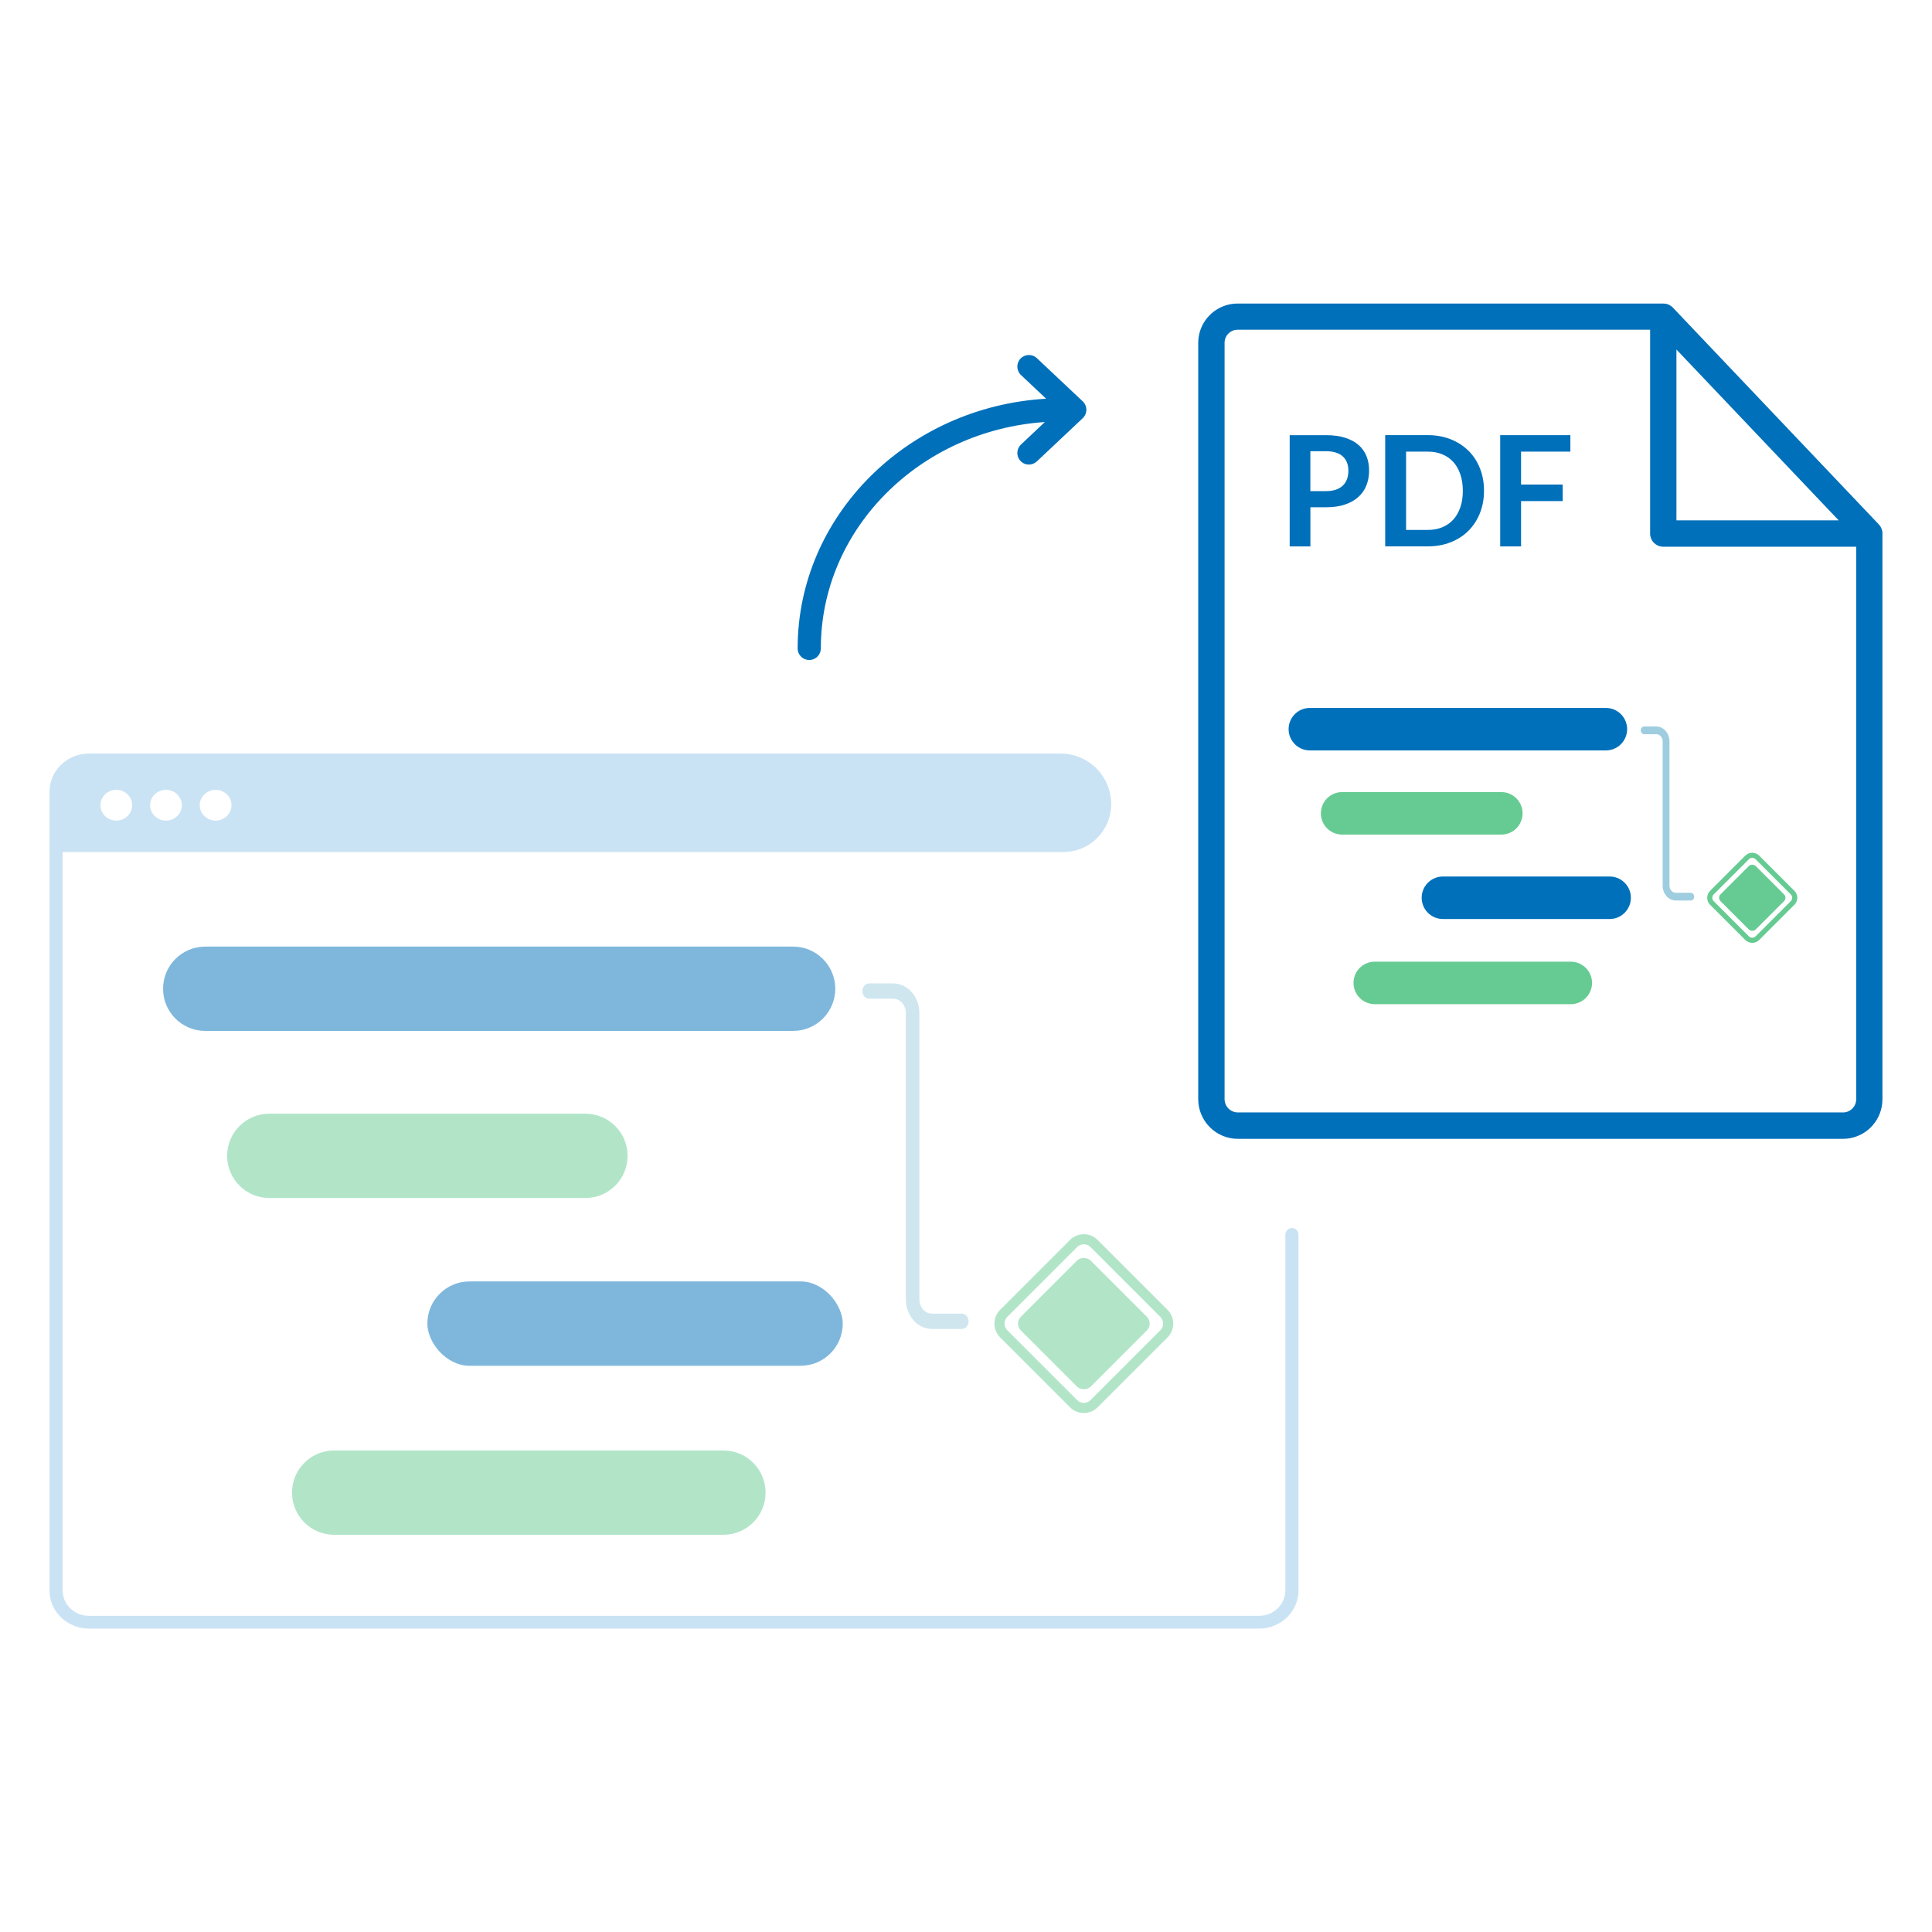 <?xml version="1.0" encoding="UTF-8"?><svg id="a" xmlns="http://www.w3.org/2000/svg" viewBox="0 0 500 500"><path d="m376.12,119.58c-.78-.87-1.74-1.54-2.86-2-1.12-.46-2.39-.7-3.79-.7h-5.59v20.27h5.59c1.41,0,2.67-.23,3.79-.7,1.12-.46,2.07-1.13,2.86-2,.78-.87,1.39-1.93,1.81-3.19.42-1.25.64-2.67.64-4.25s-.21-3-.64-4.25c-.43-1.25-1.03-2.32-1.81-3.19Z" style="fill:none; stroke-width:0px;"/><path d="m30.09,212.38c2.27,0,4.11-1.79,4.11-3.98s-1.85-3.98-4.11-3.98-4.11,1.79-4.11,3.98,1.85,3.98,4.11,3.98Z" style="fill:none; stroke-width:0px;"/><path d="m347.53,118.11c-.48-.44-1.08-.77-1.81-1.01-.73-.23-1.59-.35-2.57-.35h-4.02v10.33h4.02c.98,0,1.84-.12,2.57-.37.73-.25,1.33-.6,1.81-1.06s.84-1.02,1.08-1.67c.24-.66.36-1.39.36-2.2s-.12-1.47-.36-2.09c-.24-.62-.6-1.15-1.08-1.59Z" style="fill:none; stroke-width:0px;"/><path d="m42.95,212.38c2.27,0,4.11-1.79,4.11-3.98s-1.85-3.98-4.11-3.98-4.11,1.79-4.11,3.98,1.85,3.98,4.11,3.98Z" style="fill:none; stroke-width:0px;"/><polygon points="433.86 90.46 433.86 134.67 475.85 134.67 433.86 90.46" style="fill:none; stroke-width:0px;"/><path d="m278.77,362.36c.46.46,1.07.71,1.72.71s1.26-.25,1.72-.71l18.09-18.09c.95-.95.95-2.49,0-3.44l-18.09-18.09c-.47-.47-1.1-.71-1.72-.71s-1.25.24-1.72.71l-18.09,18.09c-.46.46-.71,1.07-.71,1.72s.25,1.26.71,1.72l18.09,18.09Zm-14.58-21.59l14.53-14.53c.98-.98,2.57-.98,3.55,0l14.53,14.53c.98.98.98,2.57,0,3.55l-14.53,14.53c-.98.98-2.57.98-3.55,0l-14.53-14.53c-.98-.98-.98-2.57,0-3.55Z" style="fill:none; stroke-width:0px;"/><path d="m427.05,138.08v-52.74h-106.77c-1.85,0-3.36,1.51-3.36,3.36v104.05h18.35c-1.09-1-1.78-2.44-1.78-4.04,0-3.04,2.46-5.5,5.5-5.5h76.61c3.04,0,5.5,2.46,5.5,5.5s-2.46,5.5-5.5,5.5h-30.99v10.78h3.92c3.04,0,5.5,2.46,5.5,5.5s-2.46,5.5-5.5,5.5h-3.92v10.87h31.96c3.04,0,5.5,2.46,5.5,5.5s-2.46,5.5-5.5,5.5h-31.96v11.04h21.9c3.04,0,5.5,2.46,5.5,5.5s-2.46,5.5-5.5,5.5h-21.9v28.03h92.36c1.88,0,3.41-1.53,3.41-3.41v-143.01h-49.93c-1.88,0-3.41-1.52-3.41-3.41Zm-73.42-12.45c-.46,1.16-1.16,2.16-2.09,3-.93.84-2.09,1.49-3.48,1.95-1.39.46-3.03.7-4.9.7h-4.02v10.13h-5.36v-28.79h9.38c1.92,0,3.59.23,5,.68s2.57,1.08,3.48,1.89c.92.81,1.59,1.78,2.03,2.91.44,1.13.66,2.36.66,3.7s-.23,2.67-.7,3.83Zm29.37,7.2c-.7,1.77-1.69,3.29-2.97,4.56-1.27,1.27-2.81,2.26-4.6,2.97s-3.78,1.06-5.95,1.06h-10.99v-28.79h10.99c2.18,0,4.16.36,5.95,1.07s3.33,1.7,4.6,2.97c1.27,1.27,2.26,2.78,2.97,4.55.7,1.77,1.06,3.7,1.06,5.81s-.35,4.05-1.06,5.81Zm23.41-15.95h-12.76v8.52h10.77v4.28h-10.77v11.73h-5.4v-28.79h18.16v4.26Zm36.17,113.67l9.11-9.11c.48-.48,1.12-.75,1.8-.75s1.32.26,1.8.75l9.11,9.11c.48.48.75,1.12.75,1.8s-.26,1.32-.75,1.8l-9.11,9.11c-.48.48-1.12.75-1.8.75s-1.32-.26-1.8-.75l-9.11-9.11c-.48-.48-.75-1.12-.75-1.8s.26-1.32.75-1.8Zm-10.52-38.68v37.32c0,1.02.74,1.86,1.64,1.86h3.88c.49,0,.88.45.88,1s-.4,1-.88,1h-3.88c-1.88,0-3.41-1.73-3.41-3.86v-37.32c0-1.02-.74-1.86-1.64-1.86h-3.14c-.49,0-.88-.45-.88-1s.4-1,.88-1h3.14c1.88,0,3.41,1.73,3.41,3.86Z" style="fill:none; stroke-width:0px;"/><path d="m16.21,411.6c0,3.63,3.05,6.58,6.8,6.58h302.84c3.75,0,6.8-2.95,6.8-6.58v-93.8h-45.06v-97.3H16.21v191.1Zm42.57-112.46c0-6.03,4.89-10.91,10.91-10.91h81.82c6.03,0,10.91,4.89,10.91,10.91s-4.89,10.91-10.91,10.91h-81.82c-6.03,0-10.91-4.89-10.91-10.91Zm128.44,98.08h-100.74c-6.03,0-10.91-4.89-10.91-10.91s4.89-10.91,10.91-10.91h100.74c6.03,0,10.91,4.89,10.91,10.91s-4.89,10.91-10.91,10.91Zm71.61-58.25l18.09-18.09c.95-.95,2.22-1.48,3.57-1.48s2.62.53,3.57,1.48l18.09,18.09c.95.95,1.48,2.22,1.48,3.57s-.53,2.62-1.48,3.57l-18.09,18.09c-.95.95-2.22,1.48-3.57,1.48s-2.62-.53-3.57-1.48l-18.09-18.09c-.95-.95-1.48-2.22-1.48-3.57s.53-2.62,1.48-3.57Zm-33.89-84.46h6.23c3.74,0,6.77,3.43,6.77,7.66v74.11c0,2.03,1.46,3.69,3.26,3.69h7.71c.97,0,1.76.89,1.76,1.98s-.79,1.98-1.76,1.98h-7.71c-3.74,0-6.77-3.43-6.77-7.66v-74.11c0-2.03-1.46-3.69-3.26-3.69h-6.23c-.97,0-1.76-.89-1.76-1.98s.79-1.98,1.76-1.98Zm-6.84,88.04c0,6.03-4.89,10.91-10.91,10.91h-85.67c-6.03,0-10.91-4.89-10.91-10.91h0c0-6.03,4.89-10.91,10.91-10.91h85.67c6.03,0,10.91,4.89,10.91,10.91h0ZM53.11,244.97h152.15c6.03,0,10.91,4.89,10.91,10.91s-4.89,10.91-10.91,10.91H53.11c-6.03,0-10.91-4.89-10.91-10.91s4.89-10.91,10.91-10.91Z" style="fill:none; stroke-width:0px;"/><path d="m452.62,242.32c.23.23.54.36.87.36s.64-.13.87-.36l9.11-9.11c.48-.48.48-1.26,0-1.73l-9.11-9.11c-.24-.24-.55-.36-.87-.36s-.63.12-.87.36l-9.11,9.11c-.23.23-.36.54-.36.87s.13.64.36.87l9.11,9.11Zm-7.34-10.87l7.32-7.32c.49-.49,1.29-.49,1.79,0l7.32,7.32c.49.49.49,1.29,0,1.79l-7.32,7.32c-.49.49-1.29.49-1.79,0l-7.32-7.32c-.49-.49-.49-1.29,0-1.79Z" style="fill:none; stroke-width:0px;"/><path d="m55.8,212.38c2.27,0,4.11-1.79,4.11-3.98s-1.85-3.98-4.11-3.98-4.11,1.79-4.11,3.98,1.85,3.98,4.11,3.98Z" style="fill:none; stroke-width:0px;"/><path d="m332.64,411.6c0,3.63-3.05,6.58-6.8,6.58H23.01c-3.75,0-6.8-2.95-6.8-6.58v-191.1h258.99c6.84,0,12.38-5.54,12.38-12.38h0c0-7.24-5.87-13.1-13.1-13.1H23.01c-5.62,0-10.2,4.43-10.2,9.87v206.72c0,5.44,4.58,9.87,10.2,9.87h302.84c5.62,0,10.2-4.43,10.2-9.87v-92.11c0-.93-.76-1.69-1.69-1.69h0c-.94,0-1.71.77-1.71,1.71v92.09ZM55.8,204.41c2.27,0,4.11,1.79,4.11,3.98s-1.85,3.98-4.11,3.98-4.11-1.79-4.11-3.98,1.85-3.98,4.11-3.98Zm-12.85,0c2.27,0,4.11,1.79,4.11,3.98s-1.85,3.98-4.11,3.98-4.11-1.79-4.11-3.98,1.85-3.98,4.11-3.98Zm-12.85,0c2.27,0,4.11,1.79,4.11,3.98s-1.85,3.98-4.11,3.98-4.11-1.79-4.11-3.98,1.85-3.98,4.11-3.98Z" style="fill:#cae3f4; stroke-width:0px;"/><g style="opacity:.5;"><path d="m224.94,258.47h6.23c1.8,0,3.26,1.65,3.26,3.69v74.11c0,4.22,3.04,7.66,6.77,7.66h7.71c.97,0,1.76-.89,1.76-1.98s-.79-1.98-1.76-1.98h-7.71c-1.8,0-3.26-1.65-3.26-3.69v-74.11c0-4.22-3.04-7.66-6.77-7.66h-6.23c-.97,0-1.76.89-1.76,1.98s.79,1.98,1.76,1.98Z" style="fill:#9fcde0; stroke-width:0px;"/><path d="m276.92,364.21c.95.95,2.22,1.48,3.57,1.48s2.62-.53,3.57-1.48l18.09-18.09c.95-.95,1.48-2.22,1.48-3.57s-.53-2.62-1.48-3.57l-18.09-18.09c-.95-.95-2.22-1.48-3.57-1.48s-2.62.53-3.57,1.48l-18.09,18.09c-.95.95-1.48,2.22-1.48,3.57s.53,2.62,1.48,3.57l18.09,18.09Zm-16.24-23.39l18.09-18.09c.47-.47,1.1-.71,1.72-.71s1.25.24,1.72.71l18.09,18.09c.95.95.95,2.49,0,3.44l-18.09,18.09c-.46.46-1.07.71-1.72.71s-1.26-.25-1.72-.71l-18.09-18.09c-.46-.46-.71-1.07-.71-1.72s.25-1.26.71-1.72Z" style="fill:#66cb92; stroke-width:0px;"/><rect x="267.71" y="329.76" width="25.57" height="25.57" rx="2.51" ry="2.51" transform="translate(-160.06 298.67) rotate(-45)" style="fill:#66cb92; stroke-width:0px;"/><path d="m53.11,266.8h152.15c6.03,0,10.91-4.89,10.91-10.91s-4.89-10.91-10.91-10.91H53.11c-6.03,0-10.91,4.89-10.91,10.91s4.89,10.91,10.91,10.91Z" style="fill:#0070ba; stroke-width:0px;"/><path d="m162.42,299.13c0-6.03-4.89-10.91-10.91-10.91h-81.82c-6.03,0-10.91,4.89-10.91,10.91s4.89,10.91,10.91,10.91h81.82c6.03,0,10.91-4.89,10.91-10.91Z" style="fill:#66cb92; stroke-width:0px;"/><rect x="110.6" y="331.63" width="107.5" height="21.83" rx="10.91" ry="10.91" style="fill:#0070ba; stroke-width:0px;"/><path d="m187.22,375.38h-100.74c-6.03,0-10.91,4.89-10.91,10.91s4.89,10.91,10.91,10.91h100.74c6.03,0,10.91-4.89,10.91-10.91s-4.89-10.91-10.91-10.91Z" style="fill:#66cb92; stroke-width:0px;"/></g><path d="m209.43,170.81c1.66,0,3-1.34,3-3,0-30.96,25.62-56.39,57.98-58.59l-6.18,5.83c-1.21,1.14-1.26,3.04-.13,4.24.59.63,1.39.94,2.18.94.74,0,1.48-.27,2.06-.82l11.87-11.18c.6-.57.94-1.36.94-2.18s-.34-1.62-.94-2.18l-11.87-11.18c-1.21-1.14-3.1-1.08-4.24.13-1.14,1.21-1.08,3.1.13,4.24l6.51,6.13c-35.83,2.07-64.31,30.26-64.31,64.62,0,1.66,1.34,3,3,3Z" style="fill:#0070ba; stroke-width:0px;"/><path d="m425.51,188.01c-.49,0-.88.45-.88,1s.4,1,.88,1h3.14c.91,0,1.64.83,1.64,1.86v37.32c0,2.13,1.53,3.86,3.41,3.86h3.88c.49,0,.88-.45.88-1s-.4-1-.88-1h-3.88c-.91,0-1.64-.83-1.64-1.86v-37.32c0-2.13-1.53-3.86-3.41-3.86h-3.14Z" style="fill:#9fcde0; stroke-width:0px;"/><path d="m451.68,243.26c.48.48,1.12.75,1.8.75s1.32-.26,1.8-.75l9.11-9.11c.48-.48.75-1.12.75-1.8s-.26-1.32-.75-1.8l-9.11-9.11c-.48-.48-1.12-.75-1.8-.75s-1.32.26-1.8.75l-9.11,9.11c-.48.48-.75,1.12-.75,1.8s.26,1.32.75,1.8l9.11,9.11Zm-8.18-11.78l9.11-9.11c.24-.24.55-.36.87-.36s.63.12.87.36l9.11,9.11c.48.48.48,1.26,0,1.73l-9.11,9.11c-.23.23-.54.36-.87.36s-.64-.13-.87-.36l-9.11-9.11c-.23-.23-.36-.54-.36-.87s.13-.64.36-.87Z" style="fill:#66cb92; stroke-width:0px;"/><rect x="447.05" y="225.91" width="12.87" height="12.87" rx="1.26" ry="1.26" transform="translate(-31.47 388.71) rotate(-45)" style="fill:#66cb92; stroke-width:0px;"/><path d="m384.61,194.21h30.99c3.04,0,5.5-2.46,5.5-5.5s-2.46-5.5-5.5-5.5h-76.61c-3.04,0-5.5,2.46-5.5,5.5,0,1.6.69,3.03,1.78,4.04.98.9,2.28,1.46,3.72,1.46h45.63Z" style="fill:#0070ba; stroke-width:0px;"/><path d="m341.84,210.49c0,3.04,2.46,5.5,5.5,5.5h41.2c3.04,0,5.5-2.46,5.5-5.5s-2.46-5.5-5.5-5.5h-41.2c-3.04,0-5.5,2.46-5.5,5.5Z" style="fill:#66cb92; stroke-width:0px;"/><path d="m367.93,232.34c0,3.04,2.46,5.5,5.5,5.5h43.14c3.04,0,5.5-2.46,5.5-5.5s-2.46-5.5-5.5-5.5h-43.14c-3.04,0-5.5,2.46-5.5,5.5Z" style="fill:#0070ba; stroke-width:0px;"/><path d="m350.29,254.38c0,3.04,2.46,5.5,5.5,5.5h50.73c3.04,0,5.5-2.46,5.5-5.5s-2.46-5.5-5.5-5.5h-50.73c-3.04,0-5.5,2.46-5.5,5.5Z" style="fill:#66cb92; stroke-width:0px;"/><path d="m487.19,138.03c0-.19-.02-.39-.06-.58,0-.03-.02-.07-.03-.1-.03-.16-.08-.31-.14-.46-.02-.06-.05-.11-.07-.17-.06-.13-.12-.25-.19-.38-.03-.05-.06-.1-.09-.15-.11-.16-.23-.32-.36-.46l-53.33-56.14c-.14-.15-.3-.28-.47-.4-.05-.04-.1-.07-.15-.1-.13-.08-.26-.16-.4-.22-.05-.02-.1-.05-.16-.07-.19-.08-.38-.14-.58-.18-.03,0-.06,0-.09-.01-.18-.03-.36-.05-.54-.05-.03,0-.05,0-.08,0h-110.18c-4.54,0-8.4,3-9.7,7.11-.3.96-.47,1.99-.47,3.05v195.75c0,5.66,4.6,10.26,10.26,10.26h156.6c4.97,0,9.11-3.56,10.02-8.27.12-.63.19-1.28.19-1.95v-146.42s0-.03,0-.05Zm-53.33-47.57l41.99,44.21h-41.99v-44.21Zm46.52,194.03c0,1.88-1.53,3.41-3.41,3.41h-156.6c-1.9,0-3.45-1.55-3.45-3.45V88.7c0-1.85,1.51-3.36,3.36-3.36h106.77v52.74c0,1.88,1.52,3.41,3.41,3.41h49.93v143.01Z" style="fill:#0070ba; stroke-width:0px;"/><path d="m351.63,115.19c-.92-.81-2.08-1.44-3.48-1.89s-3.07-.68-5-.68h-9.38v28.79h5.36v-10.13h4.02c1.87,0,3.5-.23,4.9-.7,1.39-.46,2.56-1.12,3.48-1.95.93-.84,1.63-1.83,2.09-3,.46-1.16.7-2.44.7-3.83s-.22-2.58-.66-3.7c-.44-1.13-1.12-2.1-2.03-2.91Zm-3.03,8.81c-.24.66-.6,1.21-1.08,1.67s-1.08.81-1.81,1.06c-.73.25-1.59.37-2.57.37h-4.02v-10.33h4.02c.98,0,1.84.12,2.57.35.73.23,1.33.57,1.81,1.01s.84.97,1.08,1.59c.24.62.36,1.32.36,2.09,0,.81-.12,1.54-.36,2.2Z" style="fill:#0070ba; stroke-width:0px;"/><path d="m380.03,116.65c-1.27-1.27-2.81-2.26-4.6-2.97s-3.78-1.07-5.95-1.07h-10.99v28.79h10.99c2.18,0,4.16-.35,5.95-1.06s3.33-1.69,4.6-2.97c1.27-1.27,2.26-2.79,2.97-4.56s1.06-3.7,1.06-5.81-.35-4.05-1.06-5.81c-.7-1.77-1.69-3.28-2.97-4.55Zm-2.09,14.61c-.43,1.25-1.03,2.32-1.81,3.19-.78.87-1.74,1.54-2.86,2-1.12.46-2.39.7-3.79.7h-5.59v-20.27h5.59c1.41,0,2.67.23,3.79.7,1.12.46,2.07,1.13,2.86,2,.78.87,1.39,1.93,1.81,3.19.42,1.25.64,2.67.64,4.25s-.21,3-.64,4.25Z" style="fill:#0070ba; stroke-width:0px;"/><polygon points="388.25 141.41 393.65 141.41 393.65 129.68 404.42 129.68 404.42 125.4 393.65 125.4 393.65 116.88 406.41 116.88 406.41 112.62 388.25 112.62 388.25 141.41" style="fill:#0070ba; stroke-width:0px;"/></svg>